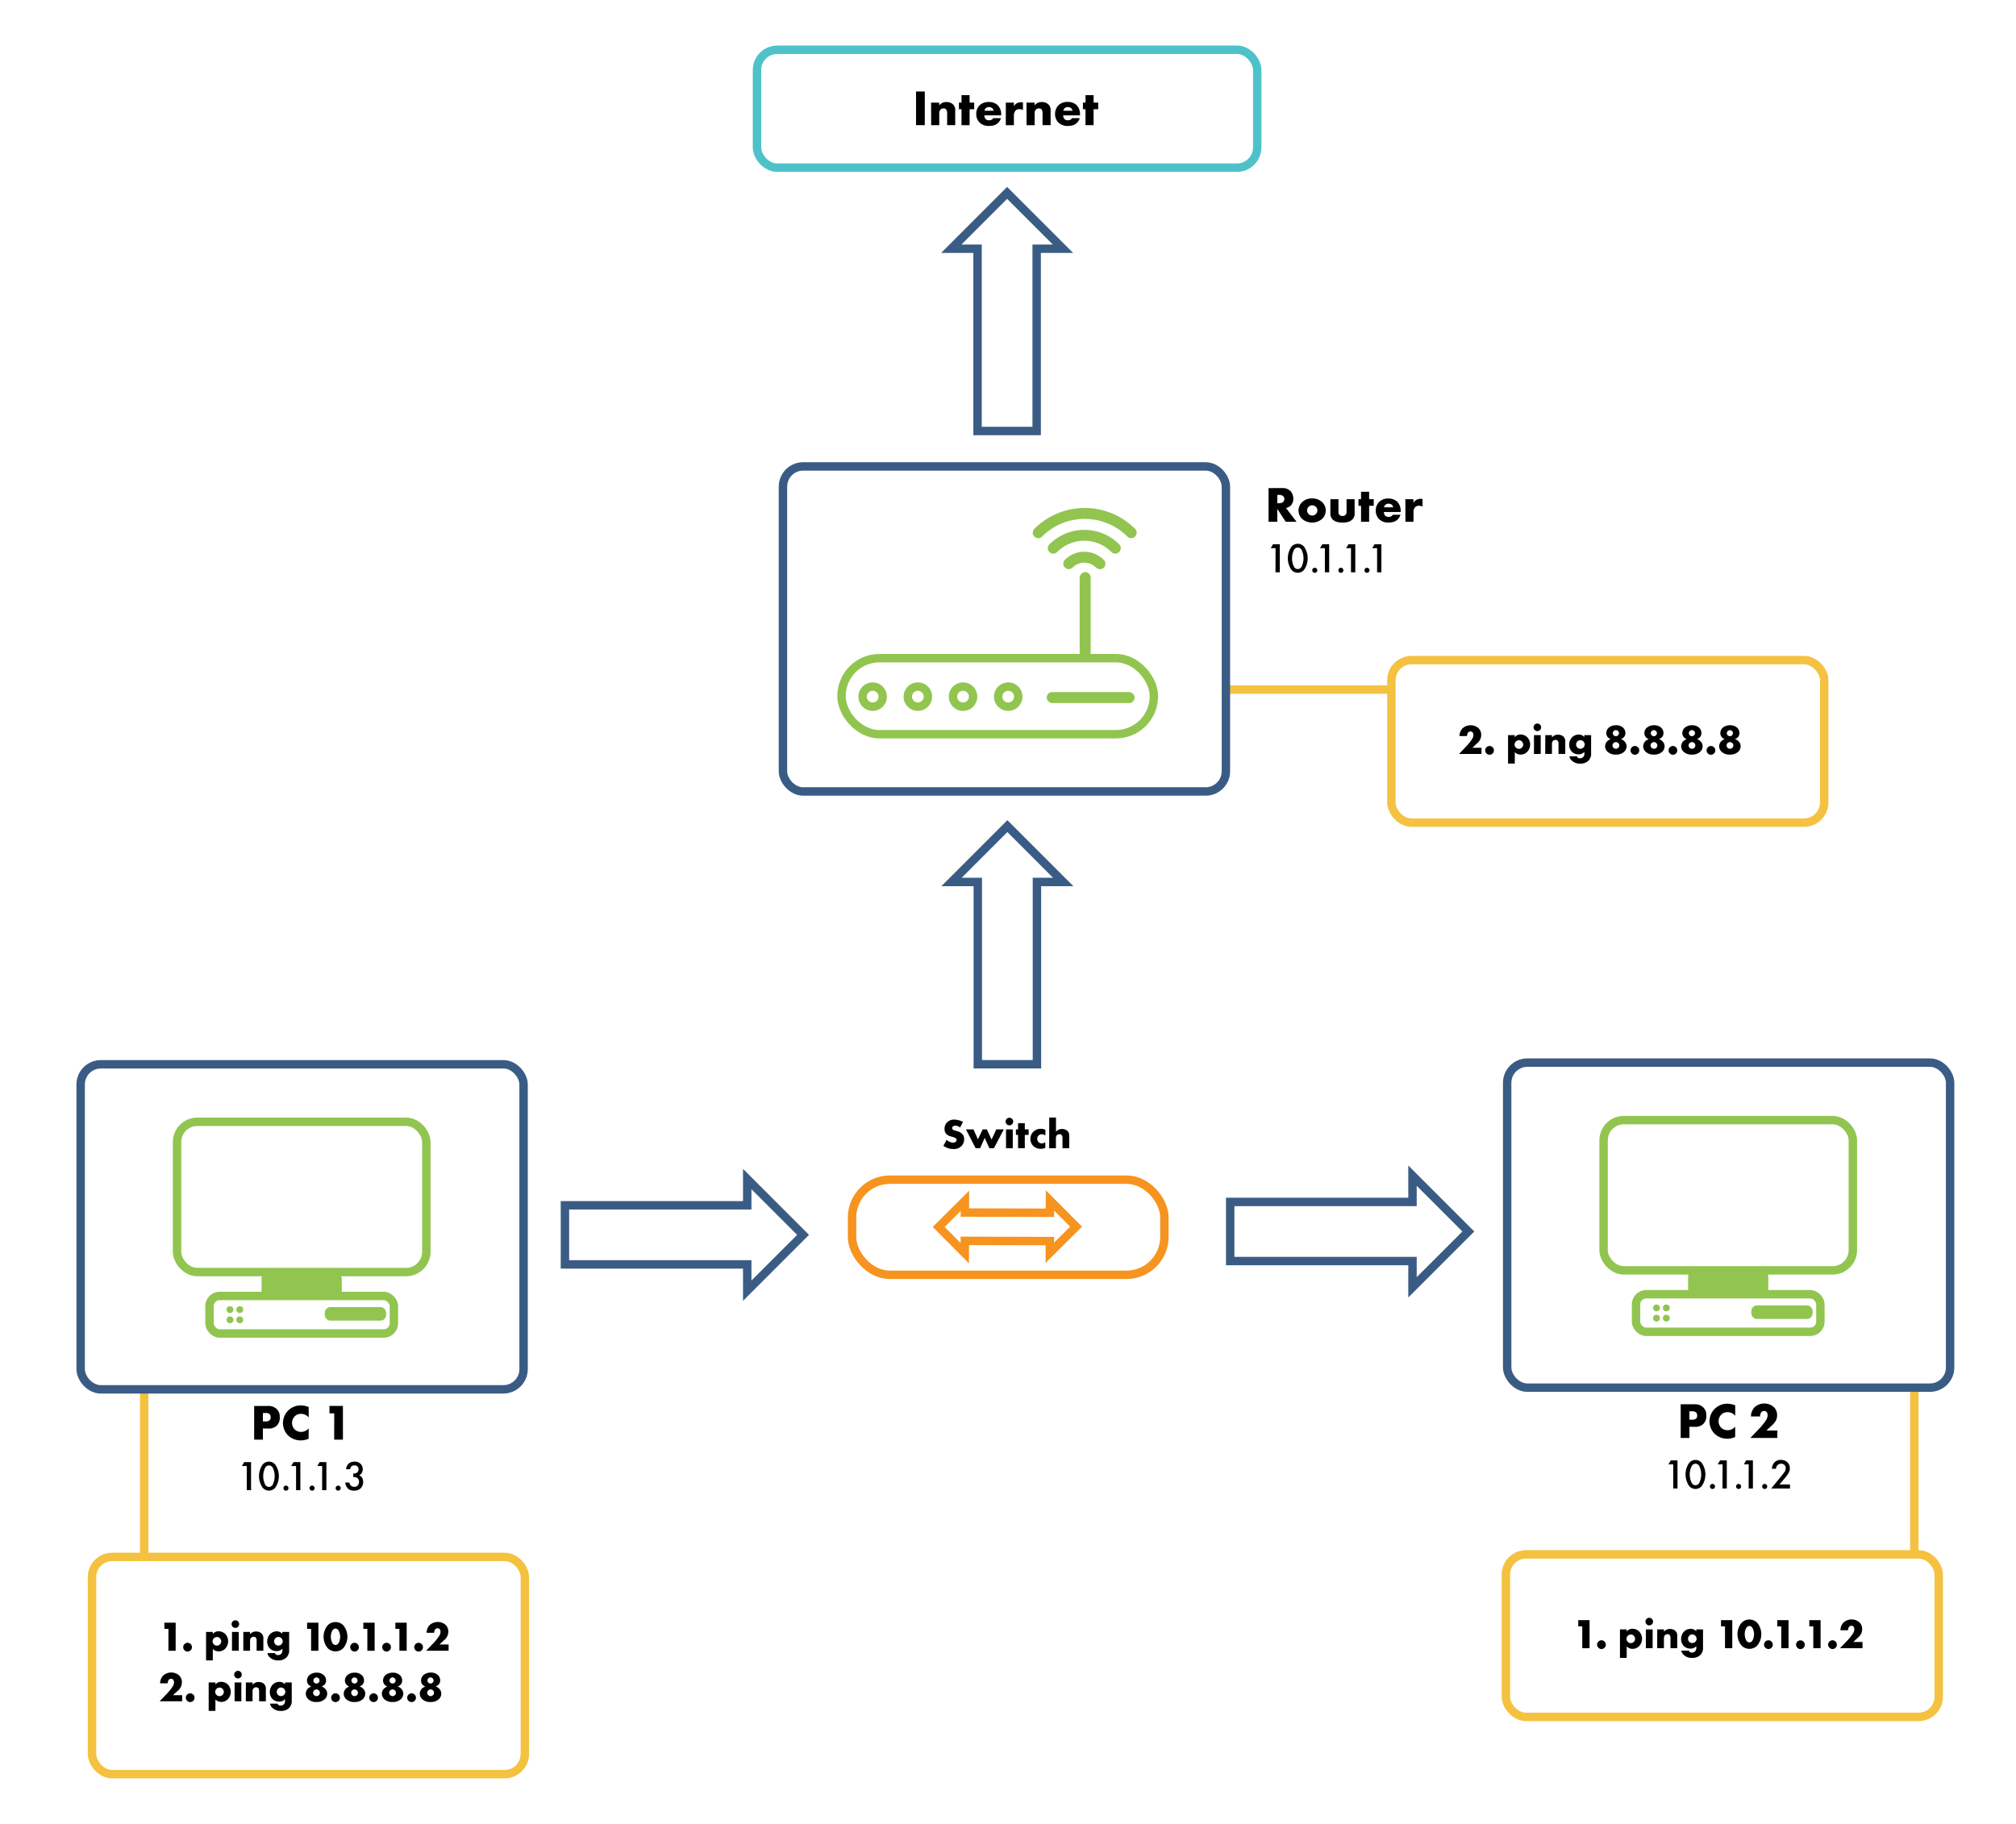 <svg id="Layer_1" data-name="Layer 1" xmlns="http://www.w3.org/2000/svg" viewBox="0 0 1197 1083"><title>Cap 11 -</title><path d="M761.32,289.81a6.47,6.47,0,0,1,4.89,1.77,6.59,6.59,0,0,1,1.71,4.5,5.77,5.77,0,0,1-1.59,4.17,5.61,5.61,0,0,1-2.76,1.38l6.27,8.19h-6.45l-5-7.68v7.68h-5.19v-20Zm-2.91,9h1a3.9,3.9,0,0,0,2.52-.81,2.49,2.49,0,0,0,.66-1.68,2.36,2.36,0,0,0-.69-1.68,3.52,3.52,0,0,0-2.49-.78h-1Z"/><path d="M785.08,308.05a9.16,9.16,0,0,1-12,0,6.89,6.89,0,0,1,0-9.87,8.33,8.33,0,0,1,6-2.22,8.47,8.47,0,0,1,6,2.22,6.92,6.92,0,0,1,0,9.87ZM777,300.91a3,3,0,0,0,0,4.32,3,3,0,0,0,4.28,0,3,3,0,0,0,.93-2.13,3.07,3.07,0,0,0-5.21-2.19Z"/><path d="M794.71,296.41v7.5a2.57,2.57,0,0,0,.72,1.95,2.48,2.48,0,0,0,1.68.51,2.24,2.24,0,0,0,1.71-.57,2.49,2.49,0,0,0,.69-1.89v-7.5h4.8v8.37a4.6,4.6,0,0,1-1.29,3.6c-1.65,1.71-4,1.89-5.79,1.89-2,0-4.47-.21-6.06-1.92a4.82,4.82,0,0,1-1.26-3.57v-8.37Z"/><path d="M812.92,300.34v9.48h-4.8v-9.48h-1.53v-3.93h1.53V292h4.8v4.41h2.73v3.93Z"/><path d="M831.67,304h-10a3.39,3.39,0,0,0,.84,2.25,2.7,2.7,0,0,0,2,.66,3.79,3.79,0,0,0,1.56-.36,2.23,2.23,0,0,0,.84-.9h4.59a6,6,0,0,1-1.62,2.76c-1,1-2.55,1.86-5.46,1.86a7.61,7.61,0,0,1-5.55-2,7,7,0,0,1-2-5.07,7.16,7.16,0,0,1,2-5.19,7.55,7.55,0,0,1,5.49-2,7.35,7.35,0,0,1,5.16,1.83,7.51,7.51,0,0,1,2.13,5.64Zm-4.41-2.76a3.22,3.22,0,0,0-.78-1.44,2.8,2.8,0,0,0-2-.72,2.58,2.58,0,0,0-2,.72,2.74,2.74,0,0,0-.72,1.44Z"/><path d="M834.43,296.41h4.8v2.19a4.33,4.33,0,0,1,1.89-1.86,5.24,5.24,0,0,1,2.49-.54l1,.06v4.53a4.23,4.23,0,0,0-2.07-.48,3.14,3.14,0,0,0-2.19.72,4,4,0,0,0-1.08,3.06v5.73h-4.8Z"/><path d="M757.37,325.5h-2.9l1.4-2.35h4v16.67h-2.55Z"/><path d="M766.77,338.3a12,12,0,0,1,0-13.62,4.86,4.86,0,0,1,7.55,0,12,12,0,0,1,0,13.62,4.86,4.86,0,0,1-7.55,0Zm1.53-11.8a11.38,11.38,0,0,0,0,10,2.52,2.52,0,0,0,4.5,0,11.38,11.38,0,0,0,0-10,2.53,2.53,0,0,0-4.5,0Z"/><path d="M780.65,337.12a1.5,1.5,0,1,1-1.5,1.5A1.51,1.51,0,0,1,780.65,337.12Z"/><path d="M786.65,325.5h-2.9l1.4-2.35h4.05v16.67h-2.55Z"/><path d="M796.15,337.12a1.5,1.5,0,1,1-1.5,1.5A1.51,1.51,0,0,1,796.15,337.12Z"/><path d="M802.15,325.5h-2.9l1.4-2.35h4.05v16.67h-2.55Z"/><path d="M811.65,337.12a1.5,1.5,0,1,1-1.5,1.5A1.51,1.51,0,0,1,811.65,337.12Z"/><path d="M817.65,325.5h-2.9l1.4-2.35h4.05v16.67h-2.55Z"/><rect x="449.47" y="29.55" width="297" height="70" rx="12" ry="12" style="fill:none;stroke:#4fc2c9;stroke-miterlimit:10;stroke-width:5px"/><path d="M549.09,54.32v20H543.9v-20Z"/><path d="M552.84,60.92h4.8V62.6a5.06,5.06,0,0,1,4.26-2,5.42,5.42,0,0,1,4,1.44,4.62,4.62,0,0,1,1.26,3.75v8.52h-4.8V67.55a3.85,3.85,0,0,0-.6-2.61,2,2,0,0,0-1.53-.57,2.63,2.63,0,0,0-1.77.63,3.08,3.08,0,0,0-.78,2.13v7.2h-4.8Z"/><path d="M575.7,64.85v9.48h-4.8V64.85h-1.53V60.92h1.53V56.51h4.8v4.41h2.73v3.93Z"/><path d="M594.45,68.51h-10a3.39,3.39,0,0,0,.84,2.25,2.7,2.7,0,0,0,2,.66,3.79,3.79,0,0,0,1.56-.36,2.23,2.23,0,0,0,.84-.9h4.59a6,6,0,0,1-1.62,2.76c-1,1-2.55,1.86-5.46,1.86a7.61,7.61,0,0,1-5.55-2,7,7,0,0,1-2-5.07,7.16,7.16,0,0,1,2-5.19,7.55,7.55,0,0,1,5.49-1.95,7.35,7.35,0,0,1,5.16,1.83A7.51,7.51,0,0,1,594.45,68ZM590,65.75a3.22,3.22,0,0,0-.78-1.44,2.8,2.8,0,0,0-2-.72,2.58,2.58,0,0,0-1.95.72,2.74,2.74,0,0,0-.72,1.44Z"/><path d="M597.21,60.92H602v2.19a4.33,4.33,0,0,1,1.89-1.86,5.24,5.24,0,0,1,2.49-.54l1,.06V65.3a4.23,4.23,0,0,0-2.07-.48,3.14,3.14,0,0,0-2.19.72A4,4,0,0,0,602,68.6v5.73h-4.8Z"/><path d="M609.48,60.92h4.8V62.6a5.06,5.06,0,0,1,4.26-2,5.42,5.42,0,0,1,4,1.44,4.62,4.62,0,0,1,1.26,3.75v8.52H619V67.55a3.85,3.85,0,0,0-.6-2.61,2,2,0,0,0-1.53-.57,2.63,2.63,0,0,0-1.77.63,3.08,3.08,0,0,0-.78,2.13v7.2h-4.8Z"/><path d="M641.25,68.51h-10a3.39,3.39,0,0,0,.84,2.25,2.7,2.7,0,0,0,2,.66,3.79,3.79,0,0,0,1.56-.36,2.23,2.23,0,0,0,.84-.9h4.59a6,6,0,0,1-1.62,2.76c-1,1-2.55,1.86-5.46,1.86a7.61,7.61,0,0,1-5.55-2,7,7,0,0,1-2-5.07,7.16,7.16,0,0,1,2-5.19A7.55,7.55,0,0,1,634,60.53a7.35,7.35,0,0,1,5.16,1.83A7.51,7.51,0,0,1,641.25,68Zm-4.41-2.76a3.22,3.22,0,0,0-.78-1.44,2.8,2.8,0,0,0-2-.72,2.58,2.58,0,0,0-2,.72,2.74,2.74,0,0,0-.72,1.44Z"/><path d="M649.32,64.85v9.48h-4.8V64.85H643V60.92h1.53V56.51h4.8v4.41h2.73v3.93Z"/><rect x="505.9" y="700.45" width="185.46" height="56.5" rx="22.5" ry="22.5" style="fill:none;stroke:#f7931f;stroke-miterlimit:10;stroke-width:5px"/><polygon points="623.36 736.92 572.86 736.8 572.84 744.12 557.34 728.54 572.92 713.03 572.9 719.98 623.4 720.1 623.42 712.79 638.92 728.37 623.34 743.87 623.36 736.92" style="fill:none;stroke:#f7931f;stroke-miterlimit:10;stroke-width:5px"/><path d="M562.05,676.77a5.89,5.89,0,0,0,3.83,1.7,2.18,2.18,0,0,0,1.67-.58,1.49,1.49,0,0,0,.43-1,1.32,1.32,0,0,0-.48-1,5.94,5.94,0,0,0-2.15-.87l-1.12-.35a5.47,5.47,0,0,1-2.4-1.35,4.19,4.19,0,0,1-1-2.95,5.45,5.45,0,0,1,1.52-4,5.88,5.88,0,0,1,4.28-1.58,11.76,11.76,0,0,1,5.14,1.35l-1.72,3.38a4.38,4.38,0,0,0-2.85-1.13,2.06,2.06,0,0,0-1.42.5,1.25,1.25,0,0,0-.43.9,1.09,1.09,0,0,0,.23.75,2.69,2.69,0,0,0,1.45.75l1.32.4a6.37,6.37,0,0,1,3,1.65,3.93,3.93,0,0,1,1.08,3,5.65,5.65,0,0,1-1.58,4.2,6.43,6.43,0,0,1-4.92,1.7,8.87,8.87,0,0,1-3.27-.55,11.64,11.64,0,0,1-2.53-1.32Z"/><path d="M578,670.6l2.65,5.89,2.82-5.89h2.45l2.83,6.07,2.8-6.07H596l-5.85,11.17h-2.7l-2.8-6.15-2.68,6.15h-2.69l-5.75-11.17Z"/><path d="M599.33,663.7a2.25,2.25,0,1,1-2.25,2.25A2.24,2.24,0,0,1,599.33,663.7Zm2,6.9v11.17h-4V670.6Z"/><path d="M608.48,673.87v7.9h-4v-7.9H603.2V670.6h1.28v-3.68h4v3.68h2.27v3.27Z"/><path d="M620.7,681.52a6,6,0,0,1-2.78.62,6.13,6.13,0,0,1-4.39-1.7,5.83,5.83,0,0,1-1.73-4.17,6.08,6.08,0,0,1,1.8-4.32,6.45,6.45,0,0,1,4.5-1.7,5.72,5.72,0,0,1,2.6.62v3.35a3.63,3.63,0,0,0-2.08-.73,2.62,2.62,0,0,0-2,.78,2.75,2.75,0,0,0-.77,1.93,2.9,2.9,0,0,0,.7,1.87,2.7,2.7,0,0,0,2,.85,3.07,3.07,0,0,0,2.05-.75Z"/><path d="M623,663.55h4V672a4.78,4.78,0,0,1,1.25-1.1,5.14,5.14,0,0,1,5.6.64,3.92,3.92,0,0,1,1,3.13v7.1h-4v-5.65a3.3,3.3,0,0,0-.5-2.17,1.56,1.56,0,0,0-1.27-.48,2.09,2.09,0,0,0-1.45.48,2.41,2.41,0,0,0-.68,1.82v6h-4Z"/><polygon points="615.68 631.92 615.68 523.69 631.28 523.69 598.13 490.53 564.97 523.69 580.57 523.69 580.57 631.92 615.68 631.92" style="fill:none;stroke:#3a5c84;stroke-miterlimit:10;stroke-width:5px"/><polygon points="615.52 255.92 615.52 147.69 631.13 147.69 597.97 114.53 564.82 147.69 580.42 147.69 580.42 255.92 615.52 255.92" style="fill:none;stroke:#3a5c84;stroke-miterlimit:10;stroke-width:5px"/><line x1="1136.63" y1="825.95" x2="1136.63" y2="924.95" style="fill:none;stroke:#f4c240;stroke-miterlimit:10;stroke-width:5px"/><rect x="826.13" y="391.95" width="257" height="96.5" rx="12" ry="12" style="fill:none;stroke:#f4c240;stroke-miterlimit:10;stroke-width:5px"/><path d="M879.65,447.68H866.28l4.22-4.43a27.54,27.54,0,0,0,3.42-4.22,4.71,4.71,0,0,0,.9-2.6,2.5,2.5,0,0,0-.5-1.6,1.61,1.61,0,0,0-1.22-.5,1.81,1.81,0,0,0-1.45.67,4.11,4.11,0,0,0-.6,2.05h-4.48a6.68,6.68,0,0,1,1.85-4.62,7.18,7.18,0,0,1,9.43-.07,5.55,5.55,0,0,1,1.62,4.09A6.47,6.47,0,0,1,877,441.4l-2.8,2.6h5.45Z"/><path d="M882.6,447.38a2.55,2.55,0,0,1-.78-1.83,2.5,2.5,0,0,1,.78-1.82,2.53,2.53,0,0,1,1.82-.78,2.62,2.62,0,0,1,1.85.8,2.4,2.4,0,0,1,.73,1.8,2.42,2.42,0,0,1-.75,1.83,2.59,2.59,0,0,1-1.83.77A2.52,2.52,0,0,1,882.6,447.38Z"/><path d="M899.4,453.4h-4V436.5h4v1.23a4.15,4.15,0,0,1,3.42-1.6,5.56,5.56,0,0,1,4,1.62,6.35,6.35,0,0,1-.1,8.75,5.35,5.35,0,0,1-3.83,1.55,4.75,4.75,0,0,1-3.47-1.45Zm.65-13.12a2.72,2.72,0,0,0-.78,1.85,2.66,2.66,0,0,0,.78,1.77,2.52,2.52,0,0,0,1.8.75,2.38,2.38,0,0,0,1.77-.75,2.61,2.61,0,0,0,.78-1.77,2.72,2.72,0,0,0-.78-1.85,2.38,2.38,0,0,0-1.77-.75A2.52,2.52,0,0,0,900.05,440.28Z"/><path d="M912.8,429.61a2.25,2.25,0,1,1-2.25,2.25A2.24,2.24,0,0,1,912.8,429.61Zm2,6.89v11.18h-4V436.5Z"/><path d="M917.52,436.5h4v1.4a4.22,4.22,0,0,1,3.55-1.65,4.53,4.53,0,0,1,3.3,1.2,3.86,3.86,0,0,1,1,3.13v7.1h-4V442a3.19,3.19,0,0,0-.5-2.18,1.65,1.65,0,0,0-1.27-.47,2.2,2.2,0,0,0-1.48.52,2.58,2.58,0,0,0-.65,1.78v6h-4Z"/><path d="M944.72,436.5V447a6,6,0,0,1-1.52,4.62,6.67,6.67,0,0,1-4.93,1.8,6.84,6.84,0,0,1-5.22-2,4.08,4.08,0,0,1-1.23-2.33h4.45a1.72,1.72,0,0,0,1.88,1.15,2.41,2.41,0,0,0,1.77-.62,2.69,2.69,0,0,0,.8-2.08v-1.12a4.26,4.26,0,0,1-3.35,1.47,5.57,5.57,0,0,1-4.12-1.57,5.91,5.91,0,0,1-1.55-4.08,6.39,6.39,0,0,1,1.65-4.37,5.58,5.58,0,0,1,4-1.7,4.36,4.36,0,0,1,3.32,1.47V436.5Zm-8.15,3.75a2.65,2.65,0,0,0-.77,1.8,2.63,2.63,0,0,0,.77,1.83,2.55,2.55,0,0,0,1.8.72,2.61,2.61,0,0,0,1.8-.75,2.66,2.66,0,0,0,.75-1.8,2.83,2.83,0,0,0-.8-1.82,2.54,2.54,0,0,0-1.77-.73A2.41,2.41,0,0,0,936.57,440.25Z"/><path d="M964.52,440.18a4.05,4.05,0,0,1,1.27,2.95,4.53,4.53,0,0,1-1.34,3.15,6.88,6.88,0,0,1-5.05,1.77,6.72,6.72,0,0,1-5-1.75,4.61,4.61,0,0,1-1.37-3.17,4.52,4.52,0,0,1,1.22-3,5.63,5.63,0,0,1,2.1-1.23,4.48,4.48,0,0,1-1.5-.95,3.65,3.65,0,0,1-1.12-2.65,4.32,4.32,0,0,1,1.37-3.14,6.58,6.58,0,0,1,4.45-1.53,5.92,5.92,0,0,1,4.3,1.6,4.21,4.21,0,0,1,1.23,3,3.51,3.51,0,0,1-1,2.6,4.67,4.67,0,0,1-1.7,1A5.16,5.16,0,0,1,964.52,440.18Zm-6.5,1.05a1.92,1.92,0,0,0,0,2.77,2,2,0,0,0,1.42.6,1.85,1.85,0,0,0,1.4-.57,1.91,1.91,0,0,0,.6-1.43,1.78,1.78,0,0,0-.6-1.37,2,2,0,0,0-1.4-.58A2.09,2.09,0,0,0,958,441.23Zm.08-7.12a1.87,1.87,0,0,0-.5,1.27,1.89,1.89,0,0,0,.52,1.2,1.81,1.81,0,0,0,1.33.55,1.67,1.67,0,0,0,1.22-.5,1.75,1.75,0,0,0,0-2.6,1.7,1.7,0,0,0-1.2-.5A1.79,1.79,0,0,0,958.1,434.11Z"/><path d="M968.9,447.38a2.55,2.55,0,0,1-.78-1.83,2.5,2.5,0,0,1,.78-1.82,2.53,2.53,0,0,1,1.82-.78,2.62,2.62,0,0,1,1.85.8,2.4,2.4,0,0,1,.73,1.8,2.42,2.42,0,0,1-.75,1.83,2.59,2.59,0,0,1-1.83.77A2.52,2.52,0,0,1,968.9,447.38Z"/><path d="M987.1,440.18a4.05,4.05,0,0,1,1.27,2.95,4.5,4.5,0,0,1-1.35,3.15,6.83,6.83,0,0,1-5,1.77,6.69,6.69,0,0,1-5-1.75,4.62,4.62,0,0,1-1.38-3.17,4.53,4.53,0,0,1,1.23-3,5.48,5.48,0,0,1,2.1-1.23,4.29,4.29,0,0,1-1.5-.95,3.62,3.62,0,0,1-1.13-2.65,4.29,4.29,0,0,1,1.38-3.14,6.54,6.54,0,0,1,4.45-1.53,5.94,5.94,0,0,1,4.3,1.6,4.25,4.25,0,0,1,1.22,3,3.55,3.55,0,0,1-1,2.6,4.67,4.67,0,0,1-1.7,1A5.22,5.22,0,0,1,987.1,440.18Zm-6.5,1.05a1.93,1.93,0,0,0,0,2.77,2,2,0,0,0,1.43.6,1.87,1.87,0,0,0,1.4-.57,1.91,1.91,0,0,0,.6-1.43,1.78,1.78,0,0,0-.6-1.37,2,2,0,0,0-1.4-.58A2.07,2.07,0,0,0,980.6,441.23Zm.07-7.12a1.74,1.74,0,0,0,0,2.47,1.78,1.78,0,0,0,1.32.55,1.67,1.67,0,0,0,1.23-.5,1.77,1.77,0,0,0,0-2.6,1.71,1.71,0,0,0-1.2-.5A1.8,1.8,0,0,0,980.67,434.11Z"/><path d="M991.47,447.38a2.59,2.59,0,0,1-.77-1.83,2.65,2.65,0,0,1,2.6-2.6,2.63,2.63,0,0,1,1.85.8,2.61,2.61,0,0,1,0,3.63,2.55,2.55,0,0,1-3.65,0Z"/><path d="M1009.67,440.18a4,4,0,0,1,1.28,2.95,4.54,4.54,0,0,1-1.35,3.15,6.88,6.88,0,0,1-5.05,1.77,6.72,6.72,0,0,1-5-1.75,4.61,4.61,0,0,1-1.37-3.17,4.52,4.52,0,0,1,1.22-3,5.63,5.63,0,0,1,2.1-1.23,4.48,4.48,0,0,1-1.5-.95,3.65,3.65,0,0,1-1.12-2.65,4.32,4.32,0,0,1,1.37-3.14,6.58,6.58,0,0,1,4.45-1.53,5.94,5.94,0,0,1,4.3,1.6,4.25,4.25,0,0,1,1.23,3,3.55,3.55,0,0,1-1,2.6,4.67,4.67,0,0,1-1.7,1A5.16,5.16,0,0,1,1009.67,440.18Zm-6.5,1.05a1.92,1.92,0,0,0,0,2.77,2,2,0,0,0,1.42.6,1.85,1.85,0,0,0,1.4-.57,1.91,1.91,0,0,0,.6-1.43,1.78,1.78,0,0,0-.6-1.37,2,2,0,0,0-1.4-.58A2.09,2.09,0,0,0,1003.17,441.23Zm.08-7.12a1.87,1.87,0,0,0-.5,1.27,1.89,1.89,0,0,0,.52,1.2,1.81,1.81,0,0,0,1.33.55,1.67,1.67,0,0,0,1.22-.5,1.75,1.75,0,0,0,0-2.6,1.7,1.7,0,0,0-1.2-.5A1.79,1.79,0,0,0,1003.25,434.11Z"/><path d="M1014.05,447.38a2.55,2.55,0,0,1-.78-1.83,2.5,2.5,0,0,1,.78-1.82,2.53,2.53,0,0,1,1.82-.78,2.62,2.62,0,0,1,1.85.8,2.4,2.4,0,0,1,.73,1.8,2.42,2.42,0,0,1-.75,1.83,2.59,2.59,0,0,1-1.83.77A2.52,2.52,0,0,1,1014.05,447.38Z"/><path d="M1032.25,440.18a4.05,4.05,0,0,1,1.27,2.95,4.54,4.54,0,0,1-1.35,3.15,6.83,6.83,0,0,1-5.05,1.77,6.69,6.69,0,0,1-5-1.75,4.62,4.62,0,0,1-1.38-3.17,4.53,4.53,0,0,1,1.23-3,5.48,5.48,0,0,1,2.1-1.23,4.29,4.29,0,0,1-1.5-.95,3.62,3.62,0,0,1-1.13-2.65,4.29,4.29,0,0,1,1.38-3.14,6.54,6.54,0,0,1,4.45-1.53,5.94,5.94,0,0,1,4.3,1.6,4.25,4.25,0,0,1,1.22,3,3.51,3.51,0,0,1-1,2.6,4.63,4.63,0,0,1-1.69,1A5.22,5.22,0,0,1,1032.25,440.18Zm-6.5,1.05a1.93,1.93,0,0,0,0,2.77,2,2,0,0,0,1.43.6,1.87,1.87,0,0,0,1.4-.57,1.91,1.91,0,0,0,.6-1.43,1.78,1.78,0,0,0-.6-1.37,2,2,0,0,0-1.4-.58A2.07,2.07,0,0,0,1025.75,441.23Zm.07-7.12a1.74,1.74,0,0,0,0,2.47,1.78,1.78,0,0,0,1.32.55,1.67,1.67,0,0,0,1.23-.5,1.77,1.77,0,0,0,0-2.6,1.71,1.71,0,0,0-1.2-.5A1.8,1.8,0,0,0,1025.82,434.11Z"/><line x1="726.13" y1="409.45" x2="825.13" y2="409.45" style="fill:none;stroke:#f4c240;stroke-miterlimit:10;stroke-width:5px"/><path d="M669.34,318.58a3.25,3.25,0,1,0,4.6-4.6,42.3,42.3,0,0,0-59.75,0,3.27,3.27,0,0,0-1,2.3,3.25,3.25,0,0,0,5.55,2.3A35.78,35.78,0,0,1,669.34,318.58Z" style="fill:#91c54f"/><path d="M643.82,334.11a9.71,9.71,0,0,1,6.9,2.86,3.25,3.25,0,1,0,4.59-4.6,16.25,16.25,0,0,0-23,0,3.27,3.27,0,0,0-1,2.3,3.21,3.21,0,0,0,1,2.3,3.26,3.26,0,0,0,4.59,0A9.71,9.71,0,0,1,643.82,334.11Z" style="fill:#91c54f"/><path d="M659.9,327.77a3.25,3.25,0,1,0,4.6-4.6,29.3,29.3,0,0,0-41.37,0,3.27,3.27,0,0,0-1,2.3,3.25,3.25,0,0,0,5.55,2.3A22.77,22.77,0,0,1,659.9,327.77Z" style="fill:#91c54f"/><rect x="499.65" y="390.81" width="185.46" height="45.14" rx="22.5" ry="22.5" style="fill:none;stroke:#91c54f;stroke-miterlimit:10;stroke-width:5px"/><circle cx="518.14" cy="413.65" r="5.98" style="fill:none;stroke:#91c54f;stroke-miterlimit:10;stroke-width:5px"/><circle cx="544.97" cy="413.65" r="5.98" style="fill:none;stroke:#91c54f;stroke-miterlimit:10;stroke-width:5px"/><circle cx="571.8" cy="413.65" r="5.98" style="fill:none;stroke:#91c54f;stroke-miterlimit:10;stroke-width:5px"/><circle cx="598.63" cy="413.65" r="5.98" style="fill:none;stroke:#91c54f;stroke-miterlimit:10;stroke-width:5px"/><rect x="621.47" y="410.93" width="52.21" height="6.53" rx="3.26" ry="3.26" style="fill:#91c54f"/><rect x="618.21" y="362.53" width="52.21" height="6.53" rx="3.26" ry="3.26" transform="translate(278.52 1010.11) rotate(-90)" style="fill:#91c54f"/><rect x="464.88" y="276.95" width="263" height="193" rx="12" ry="12" style="fill:none;stroke:#3a5c84;stroke-miterlimit:10;stroke-width:5px"/><rect x="105.13" y="666.1" width="148" height="89.21" rx="12" ry="12" style="fill:none;stroke:#91c54f;stroke-miterlimit:10;stroke-width:5px"/><rect x="155.3" y="754.8" width="47.64" height="16.22" rx="4.38" ry="4.38" style="fill:#91c54f"/><rect x="124.39" y="769.5" width="109.48" height="22.3" rx="6.03" ry="6.03" style="fill:none;stroke:#91c54f;stroke-miterlimit:10;stroke-width:5px"/><circle cx="136.55" cy="777.61" r="2.03" style="fill:#91c54f"/><circle cx="142.37" cy="777.61" r="2.03" style="fill:#91c54f"/><circle cx="136.55" cy="783.69" r="2.03" style="fill:#91c54f"/><circle cx="142.37" cy="783.69" r="2.03" style="fill:#91c54f"/><rect x="195.34" y="778.62" width="31.42" height="3.04" rx="0.82" ry="0.82" style="fill:none;stroke:#91c54f;stroke-miterlimit:10;stroke-width:5px"/><path d="M156.1,848.19v6.63h-5.19v-20h8.28a6.89,6.89,0,0,1,5.07,1.8,6.2,6.2,0,0,1,1.86,4.86,6.5,6.5,0,0,1-1.77,5,6.66,6.66,0,0,1-5,1.74Zm0-4.2h1.74a3.39,3.39,0,0,0,2.19-.63,2.29,2.29,0,0,0,.66-1.83,2.43,2.43,0,0,0-.6-1.8,3,3,0,0,0-2.22-.72H156.1Z"/><path d="M183.25,854.28a12.36,12.36,0,0,1-4.5,1,10.88,10.88,0,0,1-7.74-3,10.5,10.5,0,0,1-3-7.29,10.5,10.5,0,0,1,10.59-10.5,12.4,12.4,0,0,1,4.68,1v6.21a5.57,5.57,0,0,0-4.53-2.19,5.07,5.07,0,0,0-3.6,1.32,5.59,5.59,0,0,0-1.74,4.11,5.52,5.52,0,0,0,1.62,3.9,5.59,5.59,0,0,0,3.72,1.38,5.87,5.87,0,0,0,4.53-2.1Z"/><path d="M198.46,839.22h-2.85v-4.41h8v20h-5.19Z"/><path d="M146.51,870.5h-2.9l1.4-2.35h4.05v16.67h-2.55Z"/><path d="M155.91,883.3a12,12,0,0,1,0-13.62,4.86,4.86,0,0,1,7.55,0,12,12,0,0,1,0,13.62,4.86,4.86,0,0,1-7.55,0Zm1.53-11.8a11.38,11.38,0,0,0,0,10,2.52,2.52,0,0,0,4.5,0,11.38,11.38,0,0,0,0-10,2.53,2.53,0,0,0-4.5,0Z"/><path d="M169.79,882.12a1.5,1.5,0,1,1-1.5,1.5A1.51,1.51,0,0,1,169.79,882.12Z"/><path d="M175.79,870.5h-2.9l1.4-2.35h4.05v16.67h-2.55Z"/><path d="M185.29,882.12a1.5,1.5,0,1,1-1.5,1.5A1.51,1.51,0,0,1,185.29,882.12Z"/><path d="M191.29,870.5h-2.9l1.4-2.35h4v16.67h-2.54Z"/><path d="M200.79,882.12a1.5,1.5,0,1,1-1.5,1.5A1.51,1.51,0,0,1,200.79,882.12Z"/><path d="M205.49,872.4a4.91,4.91,0,0,1,1.42-3.25,5,5,0,0,1,3.65-1.27,4.64,4.64,0,0,1,3.6,1.37,4.36,4.36,0,0,1,1.2,3.18,4,4,0,0,1-.58,2.2,3.88,3.88,0,0,1-1.5,1.4,3.35,3.35,0,0,1,1.65,1.32,4.57,4.57,0,0,1,.7,2.57,5.21,5.21,0,0,1-1.42,3.73,5.57,5.57,0,0,1-4.08,1.45,4.81,4.81,0,0,1-3.72-1.4,6.07,6.07,0,0,1-1.42-3.4h2.45a3.24,3.24,0,0,0,.89,1.8,2.9,2.9,0,0,0,2,.75,3,3,0,0,0,1.95-.7,3.18,3.18,0,0,0,.87-2.35,2.66,2.66,0,0,0-.75-2,3,3,0,0,0-2.15-.75h-.5v-2.14h.35a2.91,2.91,0,0,0,2.13-.73,2.47,2.47,0,0,0,.65-1.77,2.32,2.32,0,0,0-.65-1.68,2.47,2.47,0,0,0-1.78-.62,2.43,2.43,0,0,0-1.85.67,2.91,2.91,0,0,0-.69,1.6Z"/><polygon points="335.43 750.78 443.67 750.78 443.67 766.38 476.82 733.23 443.67 700.08 443.67 715.68 335.43 715.68 335.43 750.78" style="fill:none;stroke:#3a5c84;stroke-miterlimit:10;stroke-width:5px"/><rect x="54.63" y="924.45" width="257" height="129" rx="12" ry="12" style="fill:none;stroke:#f4c240;stroke-miterlimit:10;stroke-width:5px"/><path d="M100,967.18H97.6v-3.67h6.7v16.67H100Z"/><path d="M109.55,979.88a2.55,2.55,0,0,1-.78-1.83,2.5,2.5,0,0,1,.78-1.82,2.53,2.53,0,0,1,1.82-.78,2.62,2.62,0,0,1,1.85.8,2.4,2.4,0,0,1,.73,1.8,2.42,2.42,0,0,1-.75,1.83,2.59,2.59,0,0,1-1.83.77A2.52,2.52,0,0,1,109.55,979.88Z"/><path d="M126.35,985.9h-4V969h4v1.23a4.15,4.15,0,0,1,3.42-1.6,5.56,5.56,0,0,1,4,1.62,6.35,6.35,0,0,1-.1,8.75,5.35,5.35,0,0,1-3.83,1.55,4.75,4.75,0,0,1-3.47-1.45Zm.65-13.12a2.72,2.72,0,0,0-.78,1.85,2.66,2.66,0,0,0,.78,1.77,2.52,2.52,0,0,0,1.8.75,2.38,2.38,0,0,0,1.77-.75,2.61,2.61,0,0,0,.78-1.77,2.72,2.72,0,0,0-.78-1.85,2.38,2.38,0,0,0-1.77-.75A2.52,2.52,0,0,0,127,972.78Z"/><path d="M139.75,962.11a2.25,2.25,0,1,1-2.25,2.25A2.24,2.24,0,0,1,139.75,962.11Zm2,6.89v11.18h-4V969Z"/><path d="M144.47,969h4v1.4a4.22,4.22,0,0,1,3.55-1.65,4.53,4.53,0,0,1,3.3,1.2,3.86,3.86,0,0,1,1.05,3.13v7.1h-4v-5.65a3.19,3.19,0,0,0-.5-2.18,1.65,1.65,0,0,0-1.27-.47,2.2,2.2,0,0,0-1.48.52,2.58,2.58,0,0,0-.65,1.78v6h-4Z"/><path d="M171.67,969v10.48a6,6,0,0,1-1.52,4.62,6.67,6.67,0,0,1-4.93,1.8,6.84,6.84,0,0,1-5.22-2,4.08,4.08,0,0,1-1.23-2.33h4.45a1.72,1.72,0,0,0,1.88,1.15,2.41,2.41,0,0,0,1.77-.62,2.69,2.69,0,0,0,.8-2.08v-1.12a4.26,4.26,0,0,1-3.35,1.47,5.57,5.57,0,0,1-4.12-1.57,5.91,5.91,0,0,1-1.55-4.08,6.39,6.39,0,0,1,1.65-4.37,5.58,5.58,0,0,1,4-1.7,4.36,4.36,0,0,1,3.32,1.47V969Zm-8.15,3.75a2.65,2.65,0,0,0-.77,1.8,2.63,2.63,0,0,0,.77,1.83,2.55,2.55,0,0,0,1.8.72,2.61,2.61,0,0,0,1.8-.75,2.66,2.66,0,0,0,.75-1.8,2.83,2.83,0,0,0-.8-1.82,2.54,2.54,0,0,0-1.77-.73A2.41,2.41,0,0,0,163.52,972.75Z"/><path d="M184.72,967.18h-2.37v-3.67h6.7v16.67h-4.33Z"/><path d="M203.8,978.65a6.52,6.52,0,0,1-9.2,0,10.59,10.59,0,0,1,0-13.62,6.52,6.52,0,0,1,9.2,0,10.62,10.62,0,0,1,0,13.62Zm-5.93-11.12c-.9.77-1.45,2.8-1.45,4.35,0,1.32.48,3.5,1.45,4.35a2.05,2.05,0,0,0,1.33.52,2,2,0,0,0,1.32-.52c.93-.8,1.45-2.9,1.45-4.33s-.57-3.6-1.45-4.37a2,2,0,0,0-1.32-.53A2.06,2.06,0,0,0,197.87,967.53Z"/><path d="M208.67,979.88a2.59,2.59,0,0,1-.77-1.83,2.65,2.65,0,0,1,2.6-2.6,2.63,2.63,0,0,1,1.85.8,2.61,2.61,0,0,1,0,3.63,2.55,2.55,0,0,1-3.65,0Z"/><path d="M218.12,967.18h-2.37v-3.67h6.7v16.67h-4.33Z"/><path d="M227.7,979.88a2.55,2.55,0,0,1-.78-1.83,2.5,2.5,0,0,1,.78-1.82,2.53,2.53,0,0,1,1.82-.78,2.62,2.62,0,0,1,1.85.8,2.4,2.4,0,0,1,.73,1.8,2.42,2.42,0,0,1-.75,1.83,2.59,2.59,0,0,1-1.83.77A2.52,2.52,0,0,1,227.7,979.88Z"/><path d="M237.15,967.18h-2.38v-3.67h6.7v16.67h-4.32Z"/><path d="M246.72,979.88a2.59,2.59,0,0,1-.77-1.83,2.65,2.65,0,0,1,2.6-2.6,2.63,2.63,0,0,1,1.85.8,2.61,2.61,0,0,1,0,3.63,2.55,2.55,0,0,1-3.65,0Z"/><path d="M266.35,980.18H253l4.23-4.43a27.54,27.54,0,0,0,3.42-4.22,4.71,4.71,0,0,0,.9-2.6,2.5,2.5,0,0,0-.5-1.6,1.61,1.61,0,0,0-1.22-.5,1.81,1.81,0,0,0-1.45.67,4.11,4.11,0,0,0-.6,2h-4.48a6.68,6.68,0,0,1,1.85-4.62,7.18,7.18,0,0,1,9.43-.07,5.55,5.55,0,0,1,1.62,4.09,6.47,6.47,0,0,1-2.47,4.95l-2.8,2.6h5.45Z"/><path d="M108.15,1010.18H94.77l4.23-4.43a27.54,27.54,0,0,0,3.42-4.22,4.71,4.71,0,0,0,.9-2.6,2.5,2.5,0,0,0-.5-1.6,1.61,1.61,0,0,0-1.22-.5,1.81,1.81,0,0,0-1.45.67,4.11,4.11,0,0,0-.6,2H95.07a6.68,6.68,0,0,1,1.85-4.62,7.18,7.18,0,0,1,9.43-.07A5.55,5.55,0,0,1,108,999a6.47,6.47,0,0,1-2.47,4.95l-2.8,2.6h5.45Z"/><path d="M111.1,1009.88a2.55,2.55,0,0,1-.78-1.83,2.5,2.5,0,0,1,.78-1.82,2.53,2.53,0,0,1,1.82-.78,2.62,2.62,0,0,1,1.85.8,2.4,2.4,0,0,1,.73,1.8,2.42,2.42,0,0,1-.75,1.83,2.59,2.59,0,0,1-1.83.77A2.52,2.52,0,0,1,111.1,1009.88Z"/><path d="M127.9,1015.9h-4V999h4v1.23a4.15,4.15,0,0,1,3.42-1.6,5.56,5.56,0,0,1,4,1.62,6.35,6.35,0,0,1-.1,8.75,5.35,5.35,0,0,1-3.83,1.55,4.75,4.75,0,0,1-3.47-1.45Zm.65-13.12a2.72,2.72,0,0,0-.78,1.85,2.66,2.66,0,0,0,.78,1.77,2.52,2.52,0,0,0,1.8.75,2.38,2.38,0,0,0,1.77-.75,2.61,2.61,0,0,0,.78-1.77,2.72,2.72,0,0,0-.78-1.85,2.38,2.38,0,0,0-1.77-.75A2.52,2.52,0,0,0,128.55,1002.78Z"/><path d="M141.3,992.11a2.25,2.25,0,1,1-2.25,2.25A2.24,2.24,0,0,1,141.3,992.11Zm2,6.89v11.18h-4V999Z"/><path d="M146,999h4v1.4a4.22,4.22,0,0,1,3.55-1.65,4.53,4.53,0,0,1,3.3,1.2,3.86,3.86,0,0,1,1,3.13v7.1h-4v-5.65a3.19,3.19,0,0,0-.5-2.18,1.65,1.65,0,0,0-1.27-.47,2.2,2.2,0,0,0-1.48.52,2.58,2.58,0,0,0-.65,1.78v6h-4Z"/><path d="M173.22,999v10.48a6,6,0,0,1-1.52,4.62,6.67,6.67,0,0,1-4.93,1.8,6.84,6.84,0,0,1-5.22-2,4.08,4.08,0,0,1-1.23-2.33h4.45a1.72,1.72,0,0,0,1.88,1.15,2.41,2.41,0,0,0,1.77-.62,2.69,2.69,0,0,0,.8-2.08v-1.12a4.26,4.26,0,0,1-3.35,1.47,5.57,5.57,0,0,1-4.12-1.57,5.91,5.91,0,0,1-1.55-4.08,6.39,6.39,0,0,1,1.65-4.37,5.58,5.58,0,0,1,4.05-1.7,4.36,4.36,0,0,1,3.32,1.47V999Zm-8.15,3.75a2.65,2.65,0,0,0-.77,1.8,2.63,2.63,0,0,0,.77,1.83,2.55,2.55,0,0,0,1.8.72,2.61,2.61,0,0,0,1.8-.75,2.66,2.66,0,0,0,.75-1.8,2.83,2.83,0,0,0-.8-1.82,2.54,2.54,0,0,0-1.77-.73A2.41,2.41,0,0,0,165.07,1002.75Z"/><path d="M193,1002.68a4,4,0,0,1,1.28,3,4.54,4.54,0,0,1-1.35,3.15,6.88,6.88,0,0,1-5,1.77,6.72,6.72,0,0,1-5-1.75,4.61,4.61,0,0,1-1.37-3.17,4.52,4.52,0,0,1,1.22-3,5.63,5.63,0,0,1,2.1-1.23,4.48,4.48,0,0,1-1.5-.95,3.65,3.65,0,0,1-1.12-2.65,4.32,4.32,0,0,1,1.37-3.14,6.58,6.58,0,0,1,4.45-1.53,5.92,5.92,0,0,1,4.3,1.6,4.21,4.21,0,0,1,1.23,3,3.51,3.51,0,0,1-1,2.6,4.67,4.67,0,0,1-1.7,1A5.16,5.16,0,0,1,193,1002.68Zm-6.5,1.05a1.92,1.92,0,0,0,0,2.77,2,2,0,0,0,1.42.6,1.85,1.85,0,0,0,1.4-.57,1.91,1.91,0,0,0,.6-1.43,1.78,1.78,0,0,0-.6-1.37,2,2,0,0,0-1.4-.58A2.09,2.09,0,0,0,186.52,1003.73Zm.08-7.12a1.87,1.87,0,0,0-.5,1.27,1.89,1.89,0,0,0,.52,1.2,1.81,1.81,0,0,0,1.33.55,1.67,1.67,0,0,0,1.22-.5,1.75,1.75,0,0,0,0-2.6,1.7,1.7,0,0,0-1.2-.5A1.79,1.79,0,0,0,186.6,996.61Z"/><path d="M197.4,1009.88a2.55,2.55,0,0,1-.78-1.83,2.5,2.5,0,0,1,.78-1.82,2.53,2.53,0,0,1,1.82-.78,2.62,2.62,0,0,1,1.85.8,2.4,2.4,0,0,1,.73,1.8,2.42,2.42,0,0,1-.75,1.83,2.59,2.59,0,0,1-1.83.77A2.52,2.52,0,0,1,197.4,1009.88Z"/><path d="M215.6,1002.68a4.05,4.05,0,0,1,1.27,3,4.5,4.5,0,0,1-1.35,3.15,6.83,6.83,0,0,1-5.05,1.77,6.69,6.69,0,0,1-5-1.75,4.62,4.62,0,0,1-1.38-3.17,4.53,4.53,0,0,1,1.23-3,5.48,5.48,0,0,1,2.1-1.23,4.29,4.29,0,0,1-1.5-.95,3.62,3.62,0,0,1-1.13-2.65,4.29,4.29,0,0,1,1.38-3.14,6.54,6.54,0,0,1,4.45-1.53,5.94,5.94,0,0,1,4.3,1.6,4.25,4.25,0,0,1,1.22,3,3.55,3.55,0,0,1-1,2.6,4.67,4.67,0,0,1-1.7,1A5.22,5.22,0,0,1,215.6,1002.68Zm-6.5,1.05a1.93,1.93,0,0,0,0,2.77,2,2,0,0,0,1.43.6,1.87,1.87,0,0,0,1.4-.57,1.91,1.91,0,0,0,.6-1.43,1.78,1.78,0,0,0-.6-1.37,2,2,0,0,0-1.4-.58A2.07,2.07,0,0,0,209.1,1003.73Zm.07-7.12a1.74,1.74,0,0,0,0,2.47,1.78,1.78,0,0,0,1.32.55,1.67,1.67,0,0,0,1.23-.5,1.77,1.77,0,0,0,0-2.6,1.71,1.71,0,0,0-1.2-.5A1.8,1.8,0,0,0,209.17,996.61Z"/><path d="M220,1009.88a2.59,2.59,0,0,1-.77-1.83,2.65,2.65,0,0,1,2.6-2.6,2.63,2.63,0,0,1,1.85.8,2.61,2.61,0,0,1,0,3.63,2.55,2.55,0,0,1-3.65,0Z"/><path d="M238.17,1002.68a4.05,4.05,0,0,1,1.27,3,4.53,4.53,0,0,1-1.34,3.15,6.88,6.88,0,0,1-5,1.77,6.72,6.72,0,0,1-5-1.75,4.61,4.61,0,0,1-1.37-3.17,4.52,4.52,0,0,1,1.22-3,5.63,5.63,0,0,1,2.1-1.23,4.48,4.48,0,0,1-1.5-.95,3.65,3.65,0,0,1-1.12-2.65,4.32,4.32,0,0,1,1.37-3.14,6.58,6.58,0,0,1,4.45-1.53,5.92,5.92,0,0,1,4.3,1.6,4.21,4.21,0,0,1,1.23,3,3.55,3.55,0,0,1-1,2.6,4.67,4.67,0,0,1-1.7,1A5.16,5.16,0,0,1,238.17,1002.68Zm-6.5,1.05a1.92,1.92,0,0,0,0,2.77,2,2,0,0,0,1.42.6,1.85,1.85,0,0,0,1.4-.57,1.91,1.91,0,0,0,.6-1.43,1.78,1.78,0,0,0-.6-1.37,2,2,0,0,0-1.4-.58A2.09,2.09,0,0,0,231.67,1003.73Zm.08-7.12a1.87,1.87,0,0,0-.5,1.27,1.89,1.89,0,0,0,.52,1.2,1.81,1.81,0,0,0,1.33.55,1.67,1.67,0,0,0,1.22-.5,1.75,1.75,0,0,0,0-2.6,1.7,1.7,0,0,0-1.2-.5A1.79,1.79,0,0,0,231.75,996.61Z"/><path d="M242.55,1009.88a2.55,2.55,0,0,1-.78-1.83,2.5,2.5,0,0,1,.78-1.82,2.53,2.53,0,0,1,1.82-.78,2.62,2.62,0,0,1,1.85.8,2.4,2.4,0,0,1,.73,1.8,2.42,2.42,0,0,1-.75,1.83,2.59,2.59,0,0,1-1.83.77A2.52,2.52,0,0,1,242.55,1009.88Z"/><path d="M260.75,1002.68a4.05,4.05,0,0,1,1.27,3,4.54,4.54,0,0,1-1.35,3.15,6.83,6.83,0,0,1-5.05,1.77,6.69,6.69,0,0,1-5-1.75,4.62,4.62,0,0,1-1.38-3.17,4.53,4.53,0,0,1,1.23-3,5.48,5.48,0,0,1,2.1-1.23,4.29,4.29,0,0,1-1.5-.95A3.62,3.62,0,0,1,250,997.8a4.29,4.29,0,0,1,1.38-3.14,6.54,6.54,0,0,1,4.45-1.53,5.94,5.94,0,0,1,4.3,1.6,4.25,4.25,0,0,1,1.22,3,3.51,3.51,0,0,1-1,2.6,4.55,4.55,0,0,1-1.69,1A5.22,5.22,0,0,1,260.75,1002.68Zm-6.5,1.05a1.93,1.93,0,0,0,0,2.77,2,2,0,0,0,1.43.6,1.87,1.87,0,0,0,1.4-.57,1.91,1.91,0,0,0,.6-1.43,1.78,1.78,0,0,0-.6-1.37,2,2,0,0,0-1.4-.58A2.07,2.07,0,0,0,254.25,1003.73Zm.07-7.12a1.74,1.74,0,0,0,0,2.47,1.78,1.78,0,0,0,1.32.55,1.67,1.67,0,0,0,1.23-.5,1.77,1.77,0,0,0,0-2.6,1.71,1.71,0,0,0-1.2-.5A1.8,1.8,0,0,0,254.32,996.61Z"/><line x1="85.63" y1="824.45" x2="85.63" y2="923.45" style="fill:none;stroke:#f4c240;stroke-miterlimit:10;stroke-width:5px"/><rect x="47.88" y="631.95" width="263" height="193" rx="12" ry="12" style="fill:none;stroke:#3a5c84;stroke-miterlimit:10;stroke-width:5px"/><rect x="952.13" y="665.1" width="148" height="89.21" rx="12" ry="12" style="fill:none;stroke:#91c54f;stroke-miterlimit:10;stroke-width:5px"/><rect x="1002.3" y="753.8" width="47.64" height="16.22" rx="4.38" ry="4.38" style="fill:#91c54f"/><rect x="971.39" y="768.5" width="109.48" height="22.3" rx="6.03" ry="6.03" style="fill:none;stroke:#91c54f;stroke-miterlimit:10;stroke-width:5px"/><circle cx="983.55" cy="776.61" r="2.03" style="fill:#91c54f"/><circle cx="989.37" cy="776.61" r="2.03" style="fill:#91c54f"/><circle cx="983.55" cy="782.69" r="2.03" style="fill:#91c54f"/><circle cx="989.37" cy="782.69" r="2.03" style="fill:#91c54f"/><rect x="1042.34" y="777.62" width="31.42" height="3.04" rx="0.82" ry="0.82" style="fill:none;stroke:#91c54f;stroke-miterlimit:10;stroke-width:5px"/><path d="M1003.1,847.19v6.63h-5.19v-20h8.28a6.89,6.89,0,0,1,5.07,1.8,6.2,6.2,0,0,1,1.86,4.86,6.5,6.5,0,0,1-1.77,5,6.66,6.66,0,0,1-5,1.74Zm0-4.2h1.74a3.39,3.39,0,0,0,2.19-.63,2.29,2.29,0,0,0,.66-1.83,2.43,2.43,0,0,0-.6-1.8,3,3,0,0,0-2.22-.72h-1.77Z"/><path d="M1030.25,853.28a12.36,12.36,0,0,1-4.5,1,10.88,10.88,0,0,1-7.74-3,10.5,10.5,0,0,1-3-7.29,10.5,10.5,0,0,1,10.59-10.5,12.4,12.4,0,0,1,4.68,1v6.21a5.57,5.57,0,0,0-4.53-2.19,5.07,5.07,0,0,0-3.6,1.32,5.59,5.59,0,0,0-1.74,4.11,5.52,5.52,0,0,0,1.62,3.9,5.59,5.59,0,0,0,3.72,1.38,5.87,5.87,0,0,0,4.53-2.1Z"/><path d="M1055.27,853.82h-16l5.07-5.31a33.14,33.14,0,0,0,4.11-5.07,5.63,5.63,0,0,0,1.08-3.12,3,3,0,0,0-.6-1.92,2,2,0,0,0-1.47-.6,2.15,2.15,0,0,0-1.74.81,5,5,0,0,0-.72,2.46h-5.37a8,8,0,0,1,2.22-5.55,8.62,8.62,0,0,1,11.31-.09,6.68,6.68,0,0,1,2,4.92c0,2.52-1.17,4.26-3,5.94l-3.36,3.12h6.54Z"/><path d="M993.51,869.5h-2.9l1.4-2.35h4v16.67h-2.55Z"/><path d="M1002.91,882.3a12,12,0,0,1,0-13.62,4.86,4.86,0,0,1,7.55,0,12,12,0,0,1,0,13.62,4.86,4.86,0,0,1-7.55,0Zm1.53-11.8a11.38,11.38,0,0,0,0,10,2.52,2.52,0,0,0,4.5,0,11.38,11.38,0,0,0,0-10,2.53,2.53,0,0,0-4.5,0Z"/><path d="M1016.79,881.12a1.5,1.5,0,1,1-1.5,1.5A1.51,1.51,0,0,1,1016.79,881.12Z"/><path d="M1022.79,869.5h-2.9l1.4-2.35h4v16.67h-2.55Z"/><path d="M1032.29,881.12a1.5,1.5,0,1,1-1.5,1.5A1.51,1.51,0,0,1,1032.29,881.12Z"/><path d="M1038.29,869.5h-2.9l1.4-2.35h4v16.67h-2.54Z"/><path d="M1047.79,881.12a1.5,1.5,0,1,1-1.5,1.5A1.51,1.51,0,0,1,1047.79,881.12Z"/><path d="M1062.83,883.82h-11.19l5.77-7c.57-.7,1.45-1.8,2-2.59a4.19,4.19,0,0,0,.87-2.4,2.6,2.6,0,0,0-2.77-2.7,3,3,0,0,0-3,3h-2.45a6.06,6.06,0,0,1,1.4-3.65,5,5,0,0,1,3.9-1.62c3.55,0,5.37,2.42,5.37,5a6.12,6.12,0,0,1-1.2,3.5,34.46,34.46,0,0,1-2.37,3l-2.6,3.07h6.22Z"/><polygon points="730.43 748.78 838.67 748.78 838.67 764.38 871.82 731.23 838.67 698.08 838.67 713.68 730.43 713.68 730.43 748.78" style="fill:none;stroke:#3a5c84;stroke-miterlimit:10;stroke-width:5px"/><rect x="894.13" y="922.95" width="257" height="96.5" rx="12" ry="12" style="fill:none;stroke:#f4c240;stroke-miterlimit:10;stroke-width:5px"/><path d="M939.47,965.68H937.1V962h6.7v16.67h-4.33Z"/><path d="M949.05,978.38a2.55,2.55,0,0,1-.77-1.83,2.5,2.5,0,0,1,.77-1.82,2.53,2.53,0,0,1,1.82-.78,2.62,2.62,0,0,1,1.85.8,2.4,2.4,0,0,1,.73,1.8,2.42,2.42,0,0,1-.75,1.83,2.59,2.59,0,0,1-1.83.77A2.52,2.52,0,0,1,949.05,978.38Z"/><path d="M965.85,984.4h-4V967.5h4v1.23a4.15,4.15,0,0,1,3.42-1.6,5.56,5.56,0,0,1,4,1.62,6.35,6.35,0,0,1-.1,8.75,5.35,5.35,0,0,1-3.83,1.55,4.75,4.75,0,0,1-3.47-1.45Zm.65-13.12a2.72,2.72,0,0,0-.78,1.85,2.66,2.66,0,0,0,.78,1.77,2.52,2.52,0,0,0,1.8.75,2.38,2.38,0,0,0,1.77-.75,2.61,2.61,0,0,0,.78-1.77,2.72,2.72,0,0,0-.78-1.85,2.38,2.38,0,0,0-1.77-.75A2.52,2.52,0,0,0,966.5,971.28Z"/><path d="M979.25,960.61a2.25,2.25,0,1,1-2.25,2.25A2.24,2.24,0,0,1,979.25,960.61Zm2,6.89v11.18h-4V967.5Z"/><path d="M984,967.5h4v1.4a4.22,4.22,0,0,1,3.55-1.65,4.53,4.53,0,0,1,3.3,1.2,3.86,3.86,0,0,1,1,3.13v7.1h-4V973a3.19,3.19,0,0,0-.5-2.18,1.65,1.65,0,0,0-1.27-.47,2.2,2.2,0,0,0-1.48.52,2.58,2.58,0,0,0-.65,1.78v6h-4Z"/><path d="M1011.17,967.5V978a6,6,0,0,1-1.52,4.62,6.67,6.67,0,0,1-4.93,1.8,6.84,6.84,0,0,1-5.22-2,4.08,4.08,0,0,1-1.23-2.33h4.45a1.72,1.72,0,0,0,1.88,1.15,2.41,2.41,0,0,0,1.77-.62,2.69,2.69,0,0,0,.8-2.08v-1.12a4.26,4.26,0,0,1-3.35,1.47,5.57,5.57,0,0,1-4.12-1.57,5.91,5.91,0,0,1-1.55-4.08,6.39,6.39,0,0,1,1.65-4.37,5.58,5.58,0,0,1,4.05-1.7,4.36,4.36,0,0,1,3.32,1.47V967.5Zm-8.15,3.75a2.65,2.65,0,0,0-.77,1.8,2.63,2.63,0,0,0,.77,1.83,2.55,2.55,0,0,0,1.8.72,2.61,2.61,0,0,0,1.8-.75,2.66,2.66,0,0,0,.75-1.8,2.83,2.83,0,0,0-.8-1.82,2.54,2.54,0,0,0-1.77-.73A2.41,2.41,0,0,0,1003,971.25Z"/><path d="M1024.22,965.68h-2.37V962h6.7v16.67h-4.33Z"/><path d="M1043.3,977.15a6.52,6.52,0,0,1-9.2,0,10.59,10.59,0,0,1,0-13.62,6.52,6.52,0,0,1,9.2,0,10.62,10.62,0,0,1,0,13.62ZM1037.37,966c-.9.77-1.45,2.8-1.45,4.35,0,1.32.48,3.5,1.45,4.35a2.05,2.05,0,0,0,1.33.52,2,2,0,0,0,1.32-.52c.93-.8,1.45-2.9,1.45-4.33s-.57-3.6-1.45-4.37a2,2,0,0,0-1.32-.53A2.06,2.06,0,0,0,1037.37,966Z"/><path d="M1048.17,978.38a2.59,2.59,0,0,1-.77-1.83,2.65,2.65,0,0,1,2.6-2.6,2.63,2.63,0,0,1,1.85.8,2.61,2.61,0,0,1,0,3.63,2.55,2.55,0,0,1-3.65,0Z"/><path d="M1057.62,965.68h-2.37V962h6.7v16.67h-4.33Z"/><path d="M1067.2,978.38a2.55,2.55,0,0,1-.78-1.83,2.5,2.5,0,0,1,.78-1.82A2.53,2.53,0,0,1,1069,974a2.62,2.62,0,0,1,1.85.8,2.4,2.4,0,0,1,.73,1.8,2.42,2.42,0,0,1-.75,1.83,2.59,2.59,0,0,1-1.83.77A2.52,2.52,0,0,1,1067.2,978.38Z"/><path d="M1076.65,965.68h-2.38V962h6.7v16.67h-4.32Z"/><path d="M1086.22,978.38a2.59,2.59,0,0,1-.77-1.83,2.65,2.65,0,0,1,2.6-2.6,2.63,2.63,0,0,1,1.85.8,2.61,2.61,0,0,1,0,3.63,2.55,2.55,0,0,1-3.65,0Z"/><path d="M1105.85,978.68h-13.38l4.23-4.43a27.54,27.54,0,0,0,3.42-4.22,4.71,4.71,0,0,0,.9-2.6,2.5,2.5,0,0,0-.5-1.6,1.61,1.61,0,0,0-1.22-.5,1.81,1.81,0,0,0-1.45.67,4.11,4.11,0,0,0-.6,2h-4.48a6.68,6.68,0,0,1,1.85-4.62,7.18,7.18,0,0,1,9.43-.07,5.55,5.55,0,0,1,1.62,4.09,6.47,6.47,0,0,1-2.47,4.95l-2.8,2.6h5.45Z"/><rect x="894.88" y="630.95" width="263" height="193" rx="12" ry="12" style="fill:none;stroke:#3a5c84;stroke-miterlimit:10;stroke-width:5px"/></svg>